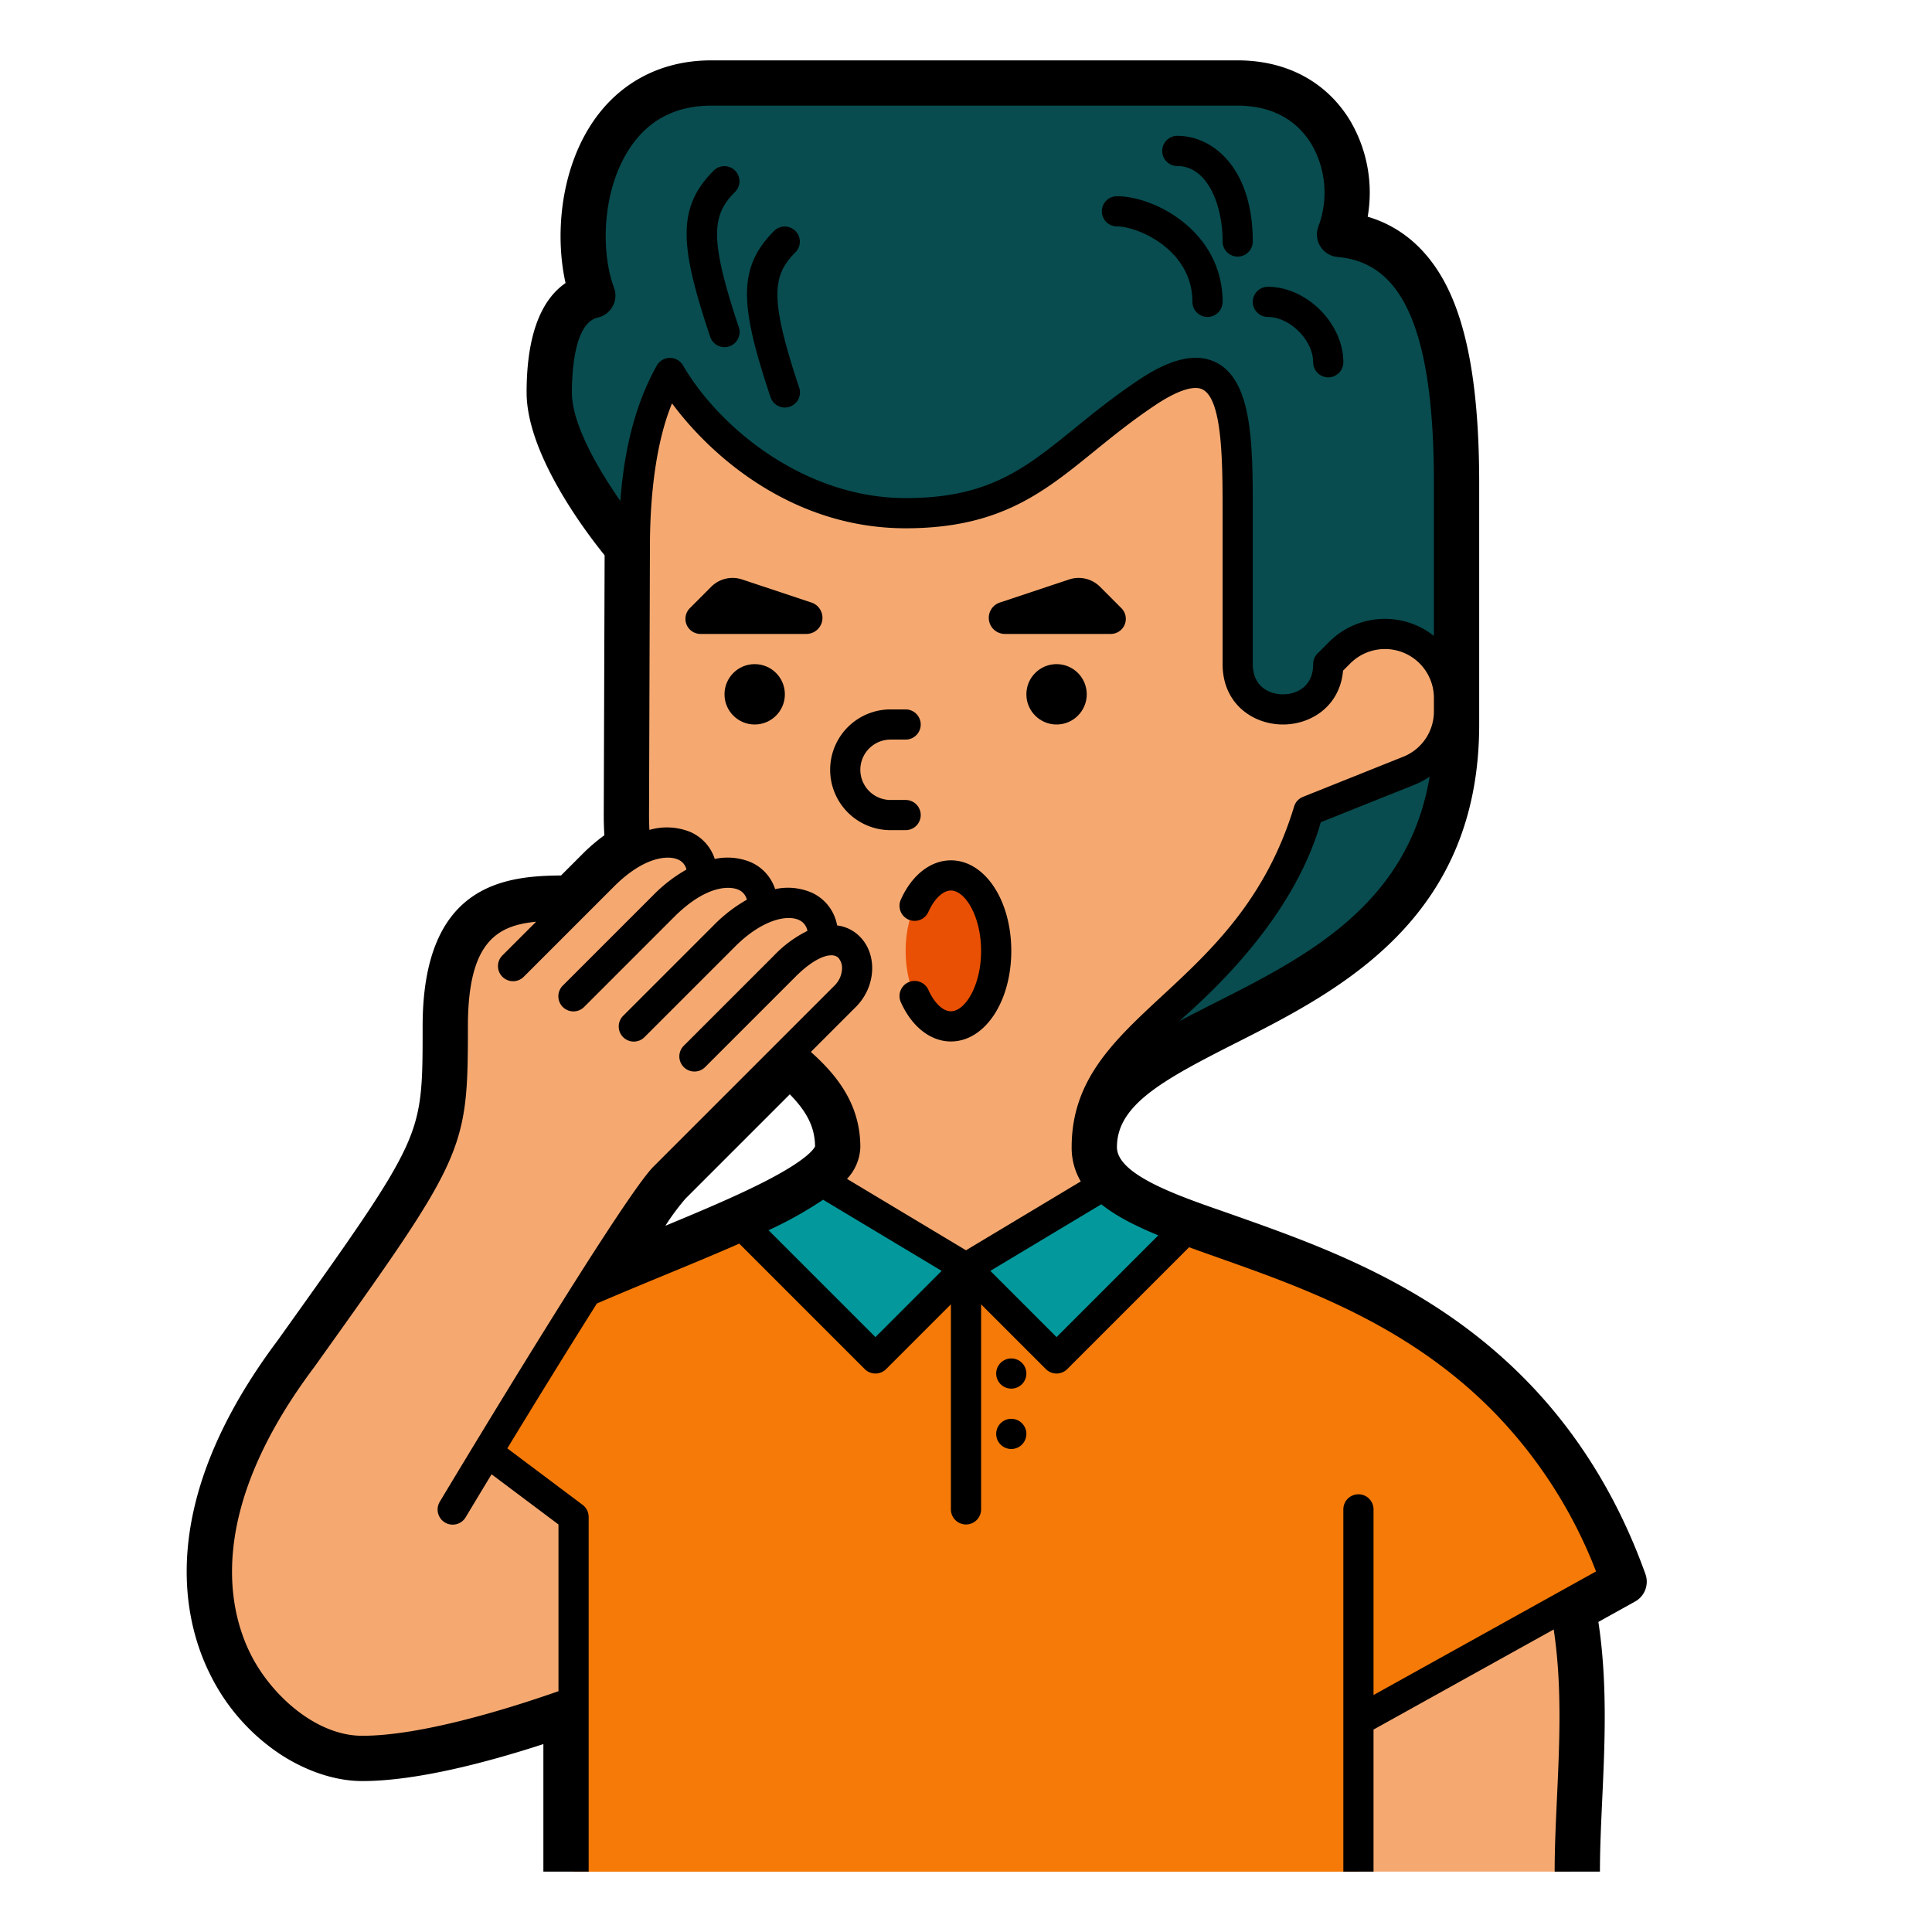 <?xml version="1.0" encoding="UTF-8"?>
<svg xmlns="http://www.w3.org/2000/svg" viewBox="0 0 512 512" width="512" height="512"><g id="Fill_out_line" data-name="Fill out line"><path d="M168,144s-20.444-24-20.444-40S152,80,160,80c-8-16-3.556-56,28.444-56H328c24,0,32,24,24,40,24,0,32,24,32,64v64c0,80-96,72-96,112Z" style="fill:#084c4f"/><path d="M414.72,425.6C419.6,449.45,416,474.53,416,496H152V451H120V360c32.01-19.65,80.88-33.46,97.9-46.86C221.78,310.1,224,307.07,224,304c0-32-56-32-56-88V144c0-48,19.71-80,96-80,112,0,88,80,88,112l3.03-3.03a16.971,16.971,0,0,1,28.97,12v3.54a16.968,16.968,0,0,1-10.67,15.76l-26.55,10.62C331.51,265.23,288,271.02,288,304a14.096,14.096,0,0,0,4.33,10.2c19.99,20.62,103.93,18.6,135.55,104.09Z" style="fill:#f5a971"/><path d="M427.88,418.29,360,456v40H152V402l-32-24V360c22.91-14.06,54.46-25.14,76.79-35.21,8.86-4,16.27-7.84,21.11-11.65L256,336l36.33-21.8c4.48,4.62,12.18,8.11,21.78,11.69C347.33,338.31,403.35,351.97,427.88,418.29Z" style="fill:#f57a08"/><path d="M217.9,313.14,256,336l-24,24-35.21-35.21C205.65,320.79,213.06,316.95,217.9,313.14Z" style="fill:#03999c"/><path d="M314.11,325.89,280,360l-24-24,36.33-21.8C296.81,318.82,304.51,322.31,314.11,325.89Z" style="fill:#03999c"/><ellipse cx="252" cy="252" rx="12" ry="20" style="fill:#ea5003"/><path d="M176,96c8,16,32,40,64,40s40-16,64-32,24,8,24,32v40c0,16,24,16,24,0l15.667-61.667L332,48l-156-.25Z" style="fill:#084c4f"/><path d="M224,264l-48,48c-5.79,5.79-32.51,49.26-46.85,72.86L152,402l-.01,49c-12.91,4.63-38.63,13-55.99,13-24,0-64-40-16-104,40-56,40-56,40-88s16-32,32-32l8-8c13.37-13.37,26.75-9.98,26.1.84,9.24-3.97,16.48-.03,16,8,9.47-4.07,16.84.17,15.95,8.61C226.92,247.24,230.07,257.93,224,264Z" style="fill:#f5a971"/><circle cx="280" cy="184" r="8"/><circle cx="200" cy="184" r="8"/><path d="M244,216a4,4,0,0,0-4-4h-4a8,8,0,0,1,0-16h4a4,4,0,0,0,0-8h-4a16,16,0,0,0,0,32h4A4,4,0,0,0,244,216Z"/><circle cx="268" cy="364" r="4"/><circle cx="268" cy="380" r="4"/><path d="M252,228c-5.372,0-10.324,3.872-13.247,10.356a4,4,0,1,0,7.293,3.287C247.615,238.163,249.896,236,252,236c3.776,0,8,6.843,8,16s-4.224,16-8,16c-2.104,0-4.385-2.163-5.954-5.644a4,4,0,1,0-7.293,3.287C241.676,272.128,246.628,276,252,276c8.972,0,16-10.542,16-24S260.972,228,252,228Z"/><path d="M191.999,92.001a4.003,4.003,0,0,0,3.796-5.266c-7.886-23.657-7.158-29.715-.967-35.906a4,4,0,0,0-5.656-5.657c-9.974,9.973-8.924,20.223-.967,44.094A4.001,4.001,0,0,0,191.999,92.001Z"/><path d="M207.999,108.001a4.003,4.003,0,0,0,3.796-5.266c-7.886-23.657-7.158-29.715-.967-35.906a4,4,0,0,0-5.656-5.657c-9.974,9.973-8.924,20.223-.967,44.094A4.001,4.001,0,0,0,207.999,108.001Z"/><path d="M312,44c7.878,0,12,10.061,12,20a4,4,0,0,0,8,0c0-19.238-10.367-28-20-28a4,4,0,0,0,0,8Z"/><path d="M296,60c5.508,0,20,6.15,20,20a4,4,0,0,0,8,0c0-18.644-17.951-28-28-28a4,4,0,0,0,0,8Z"/><path d="M336,84c5.832,0,12,6.168,12,12a4,4,0,0,0,8,0c0-10.28-9.72-20-20-20a4,4,0,0,0,0,8Z"/><path d="M436.056,417.15c-7.101-19.826-17.63-36.996-31.294-51.033-24.598-25.268-54.072-35.699-77.758-44.081C314.734,317.694,296,311.875,296,304c0-11.087,11.924-17.683,31.38-27.526C354.65,262.677,392,243.781,392,192V128c0-22.429-2.524-38.886-7.718-50.31-4.794-10.55-12.265-17.446-21.832-20.255a37.535,37.535,0,0,0-4.799-25.71C351.385,21.584,340.854,16,328,16H188.444c-13.732,0-25.195,6.313-32.279,17.775-7.815,12.645-9.009,29.178-6.286,41.236C144.376,78.79,139.556,86.963,139.556,104c0,16.254,15.515,36.784,20.676,43.162L160,216c0,1.806.055,3.596.164,5.353a47.883,47.883,0,0,0-5.82,4.991l-5.665,5.665C133.907,232.131,112,234.214,112,272c0,15.253,0,22.215-4.408,31.879-4.707,10.316-14.509,24.042-34.033,51.376-32.413,43.252-25.112,74-17.871,88.481A53.983,53.983,0,0,0,74.417,464.988C81.389,469.51,89.054,472,96,472c14.219,0,32.78-4.853,48-9.798V496h12V402a4.002,4.002,0,0,0-1.6-3.2L134.445,383.833c7.826-12.862,16.278-26.574,23.737-38.392,6.066-2.613,12.149-5.131,18.044-7.568,7.088-2.929,13.703-5.666,19.688-8.302l33.258,33.258a4,4,0,0,0,5.656,0L252,345.657V400a4,4,0,0,0,8,0V345.657l17.172,17.172a4,4,0,0,0,5.656,0L315.125,330.532c2.539.928,5.173,1.86,7.878,2.818,22.506,7.965,50.517,17.877,73.16,41.138a124.819,124.819,0,0,1,26.805,41.956l-5.44,3.022L364,449.202V400a4,4,0,0,0-8,0v96h8V458.354l47.747-26.526c2.239,14.781,1.548,29.89.868,44.597C412.299,483.254,412,489.706,412,496h12c0-6.017.292-12.334.604-19.085.676-14.604,1.436-30.996-1.018-47.088l9.734-5.408A6.001,6.001,0,0,0,436.056,417.15ZM256,331.335,224.468,312.416A12.868,12.868,0,0,0,228,304c0-11.469-6.35-19.205-13.115-25.228l11.943-11.943c5.328-5.328,5.786-13.872,1-18.657a10.17,10.17,0,0,0-5.979-2.925,11.812,11.812,0,0,0-6.603-8.627,15.929,15.929,0,0,0-9.826-.994,11.742,11.742,0,0,0-6.443-7.131,16.044,16.044,0,0,0-9.555-.862,11.738,11.738,0,0,0-6.438-7.134,16.573,16.573,0,0,0-10.882-.564c-.068-1.289-.103-2.597-.103-3.914l.238-70.988c0-14.615,1.813-28.344,5.855-38.141C188.777,121.316,210.382,140,240,140c24.845,0,36.458-9.426,49.905-20.34,4.936-4.006,10.039-8.148,16.313-12.332,5.793-3.861,10.252-5.311,12.548-4.081C324,106.048,324,122.656,324,136v40c0,10.504,8.049,16,16,16,7.502,0,15.091-4.893,15.925-14.268l1.933-1.933A12.971,12.971,0,0,1,380,184.971v3.54a12.908,12.908,0,0,1-8.154,12.043l-26.554,10.624A4.002,4.002,0,0,0,342.95,213.73c-7.497,24.718-22.052,38.21-34.893,50.114C295.148,275.811,284,286.146,284,304a17.451,17.451,0,0,0,2.417,9.085Zm-53.209-18.276c-7.351,3.773-16.571,7.683-26.463,11.785a62.938,62.938,0,0,1,5.328-7.187l27.649-27.649c4.696,4.759,6.645,8.894,6.693,13.803C215.74,304.402,213.967,307.323,202.791,313.059ZM321.962,265.767c-3.214,1.626-6.396,3.238-9.474,4.88,7.97-7.105,30.095-26.813,37.539-52.747l24.79-9.918a21.208,21.208,0,0,0,4.058-2.163C373.139,239.847,346.128,253.54,321.962,265.767ZM151.556,104c0-5.499.668-18.438,6.858-19.837a6.001,6.001,0,0,0,4.296-7.96c-3.417-9.108-3.295-24.862,3.662-36.119C171.328,32.065,178.754,28,188.444,28H328c8.664,0,15.388,3.469,19.444,10.033a25.477,25.477,0,0,1,1.942,21.972,6,6,0,0,0,5.098,8.1c8.586.74,14.76,5.499,18.874,14.551C377.827,92.487,380,107.32,380,128v40.524a20.917,20.917,0,0,0-27.799,1.618l-3.029,3.029A4.002,4.002,0,0,0,348,176c0,5.905-4.31,8-8,8s-8-2.095-8-8V136c0-17.868,0-34.744-9.458-39.806-5.244-2.807-12.034-1.339-20.761,4.478-6.587,4.391-12.075,8.846-16.918,12.776C271.594,124.218,262.007,132,240,132c-26.429,0-49.112-18.234-59.004-35.176a4,4,0,0,0-6.946.066c-5.409,9.683-8.589,21.488-9.647,35.849C158.454,124.253,151.556,112.382,151.556,104ZM148,404v44.185C135.41,452.6,111.927,460,96,460c-12.319,0-24.205-10.881-29.58-21.63C60.416,426.359,54.61,400.519,83.2,362.4c.028-.037.056-.075.083-.113C123.236,306.35,124,305.282,124,272c0-22.074,7.466-26.737,18.071-27.728l-8.899,8.899a4,4,0,1,0,5.656,5.657l16.586-16.586,7.415-7.415c7.879-7.828,14.207-8.233,16.874-7.034a3.848,3.848,0,0,1,2.22,2.648,39.403,39.403,0,0,0-8.751,6.729l-24,24a4,4,0,1,0,5.656,5.657l24-24c8.88-8.745,15.009-7.872,16.873-7.036a3.846,3.846,0,0,1,2.22,2.641,39.557,39.557,0,0,0-8.749,6.737l-24,24a4,4,0,1,0,5.656,5.657l24-24c7.018-7.019,13.717-8.543,16.972-6.99a3.908,3.908,0,0,1,2.178,2.858,31.451,31.451,0,0,0-8.806,6.475l-24,24a4,4,0,0,0,5.656,5.657l24-24c5.615-5.614,9.816-6.527,11.344-5a4.105,4.105,0,0,1,.959,3.086,6.538,6.538,0,0,1-1.959,4.257l-48,48c-8.114,8.114-51.663,80.539-56.602,88.77a4,4,0,1,0,6.859,4.116c2.155-3.591,4.453-7.405,6.844-11.353Zm84-49.657-28.321-28.321a104.391,104.391,0,0,0,14.454-8.078l31.416,18.849Zm48,0-17.549-17.549,29.406-17.644c3.908,3.135,9.087,5.754,15.102,8.233Z"/><path d="M185.646,168h28.045a4.269,4.269,0,0,0,1.349-8.32L196.668,153.563a8,8,0,0,0-8.189,1.938l-5.664,5.673A4,4,0,0,0,185.646,168Z"/><path d="M266.309,168H294.354a4,4,0,0,0,2.831-6.826l-5.664-5.673a8,8,0,0,0-8.189-1.938l-18.372,6.117A4.269,4.269,0,0,0,266.309,168Z"/></g></svg>
